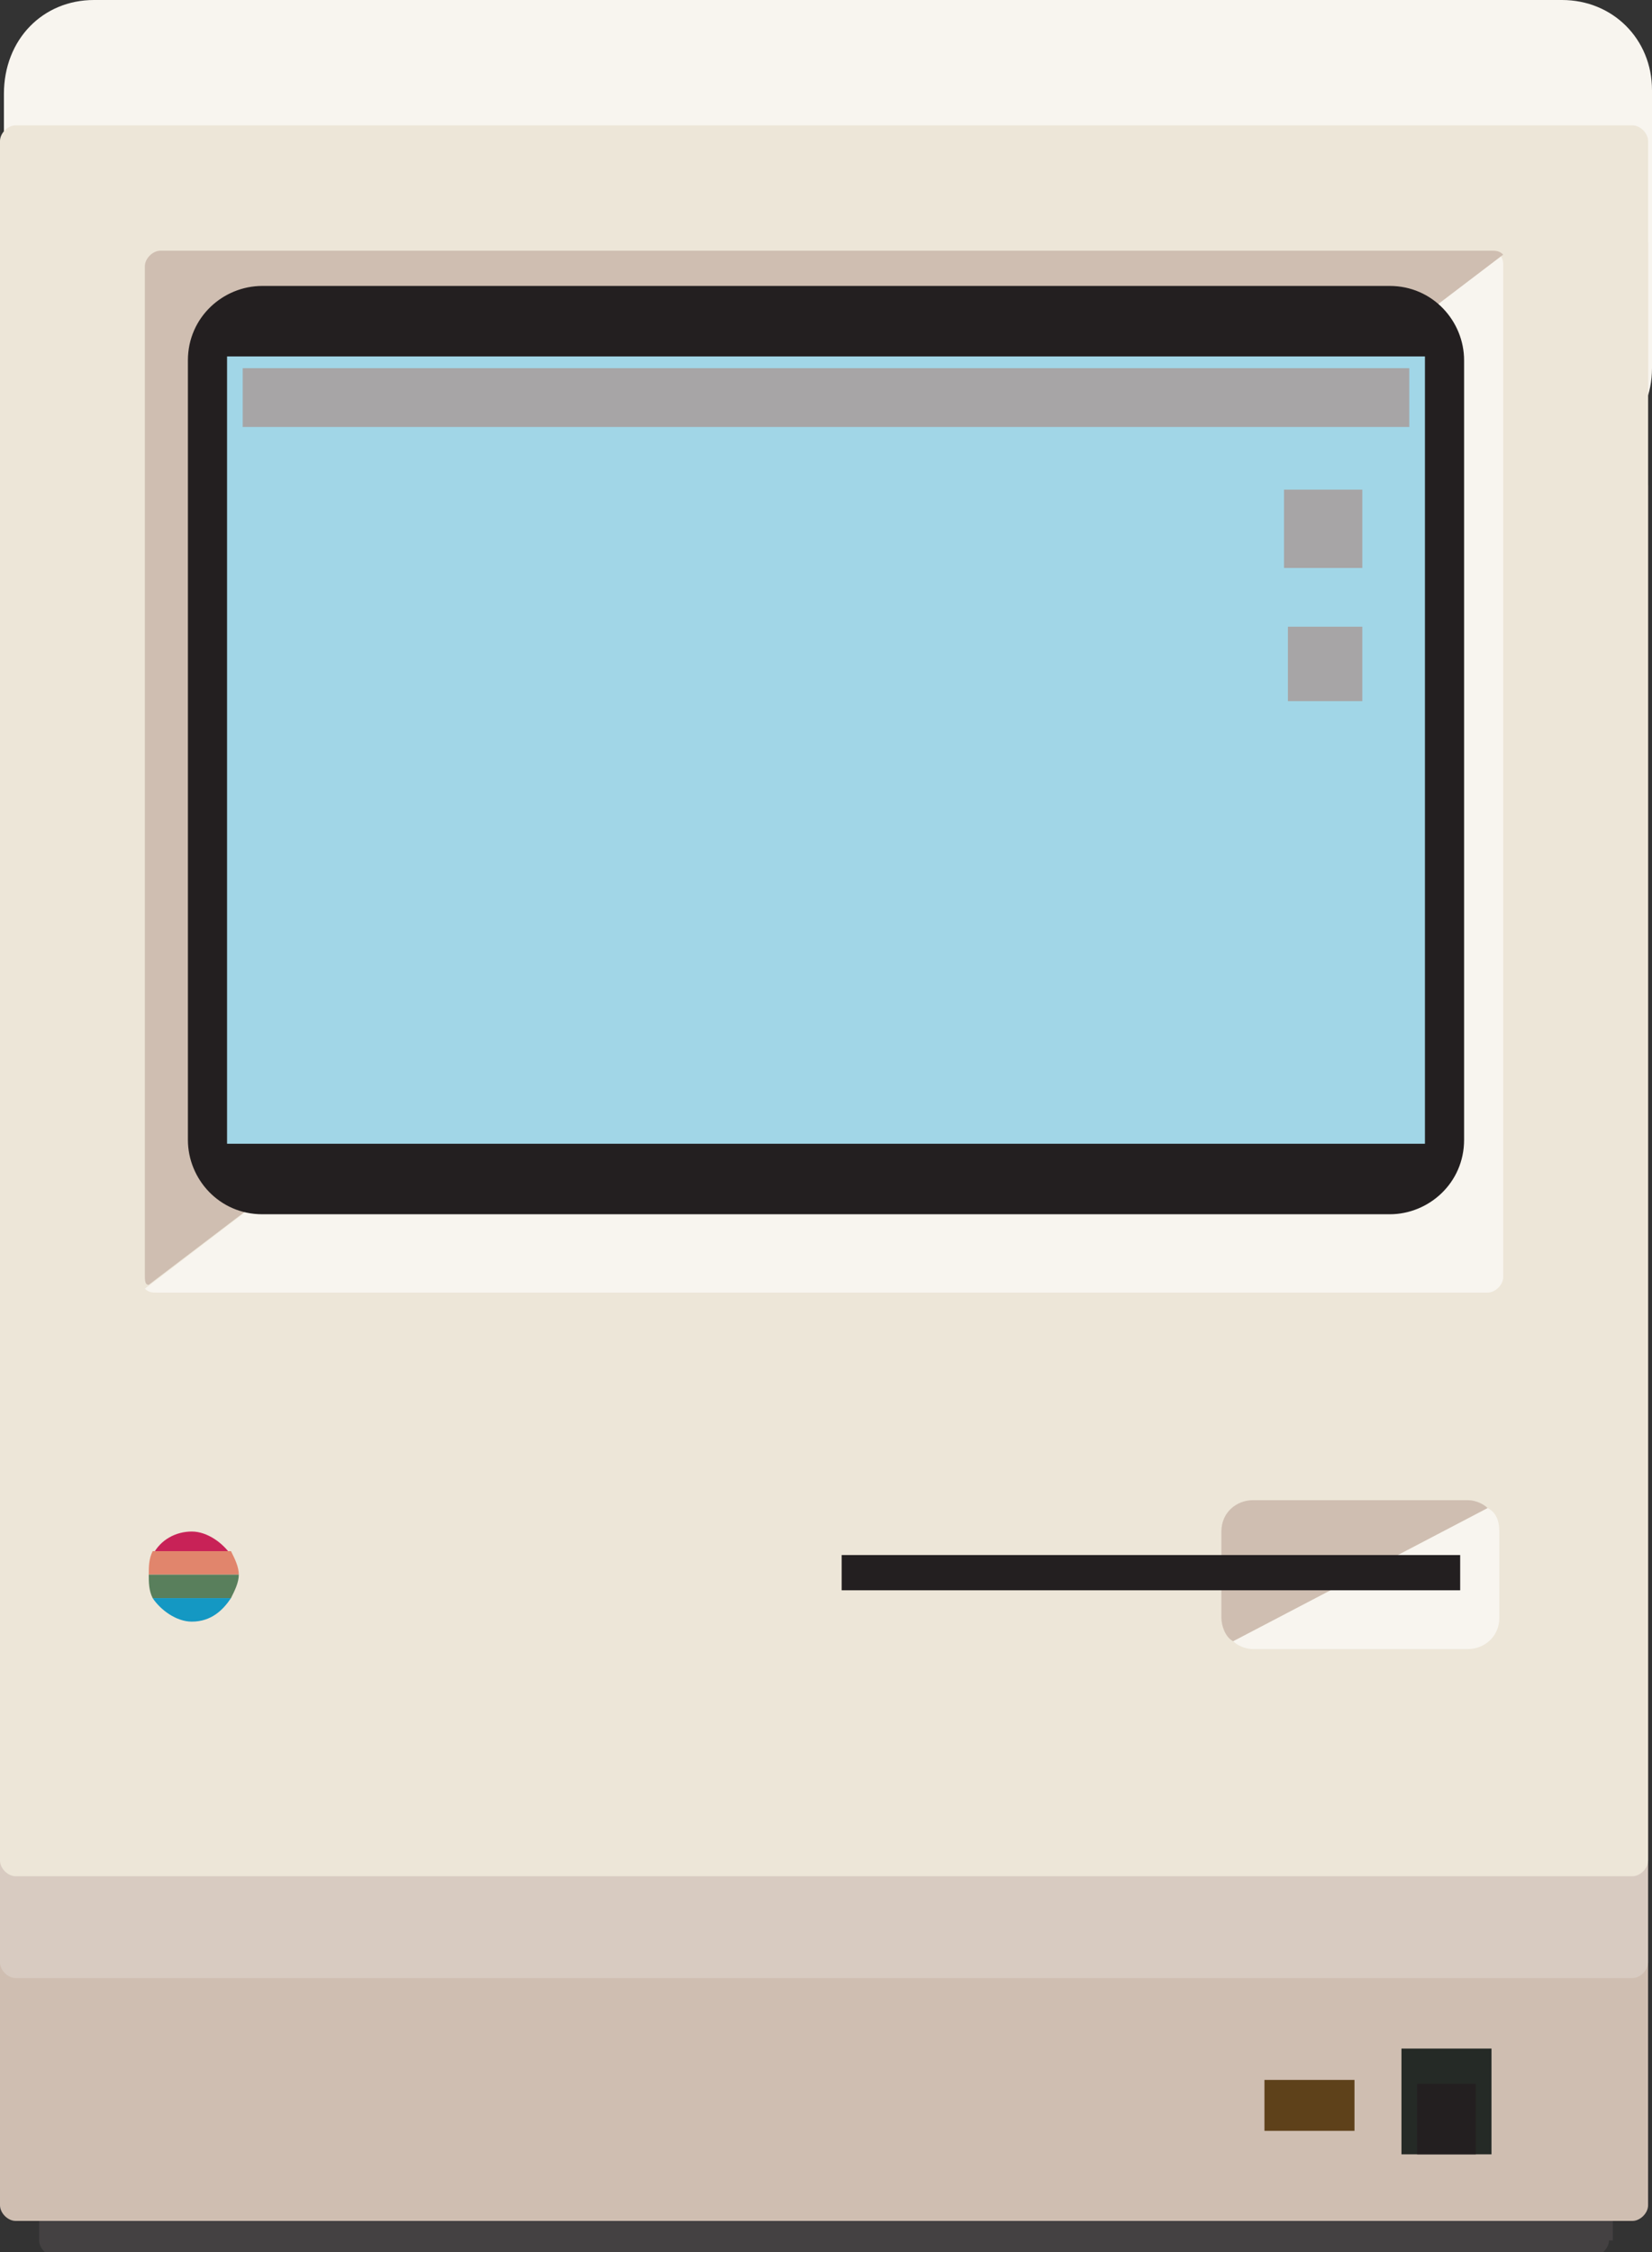 <?xml version="1.0" encoding="utf-8"?>
<!-- Generator: Adobe Illustrator 15.0.2, SVG Export Plug-In . SVG Version: 6.00 Build 0)  -->
<!DOCTYPE svg PUBLIC "-//W3C//DTD SVG 1.1//EN" "http://www.w3.org/Graphics/SVG/1.1/DTD/svg11.dtd">
<svg version="1.1" id="Layer_1" xmlns="http://www.w3.org/2000/svg" xmlns:xlink="http://www.w3.org/1999/xlink" x="0px" y="0px"
	 width="42.2px" height="57.5px" viewBox="0 0 42.2 57.5" enable-background="new 0 0 42.2 57.5" xml:space="preserve">
<rect x="0" y="0" width="42.2" height="57.5" fill="#333333" stroke="none"/>
<path fill="#F8F5EF" d="M42.2,9.4c0,1.3-1,2.3-2.3,2.3H2.4c-1.3,0-2.3-1-2.3-2.3v-7C0.1,1,1.1,0,2.4,0h37.5c1.3,0,2.3,1,2.3,2.3V9.4
	z"/>
<path fill="#444142" d="M41.1,57.2c0,0.2-0.2,0.4-0.4,0.4H1.4c-0.2,0-0.4-0.2-0.4-0.4V15.3C1,15.1,1.2,15,1.4,15h39.4
	c0.2,0,0.4,0.2,0.4,0.4V57.2z"/>
<path fill="#CFBEB1" d="M42.1,56.3c0,0.2-0.2,0.4-0.4,0.4H0.4c-0.2,0-0.4-0.2-0.4-0.4V12.4C0,12.2,0.2,12,0.4,12h41.3
	c0.2,0,0.4,0.2,0.4,0.4V56.3z"/>
<path fill="#D8CBC1" d="M42.1,50.1c0,0.2-0.2,0.4-0.4,0.4H0.4c-0.2,0-0.4-0.2-0.4-0.4V6.2C0,6,0.2,5.8,0.4,5.8h41.3
	c0.2,0,0.4,0.2,0.4,0.4V50.1z"/>
<path fill="#EDE6D8" d="M42.1,47.5c0,0.2-0.2,0.4-0.4,0.4H0.4c-0.2,0-0.4-0.2-0.4-0.4V3.6c0-0.2,0.2-0.4,0.4-0.4h41.3
	c0.2,0,0.4,0.2,0.4,0.4V47.5z"/>
<path fill="#F8F5EF" d="M38.4,6.8v25.8c0,0.2-0.2,0.4-0.4,0.4H4c-0.1,0-0.2,0-0.3-0.1L38.3,6.5C38.4,6.6,38.4,6.7,38.4,6.8"/>
<path fill="#CFBEB1" d="M3.7,32.5V6.8c0-0.2,0.2-0.4,0.4-0.4h34c0.1,0,0.2,0,0.3,0.1L3.8,32.8C3.7,32.8,3.7,32.7,3.7,32.5"/>
<path fill="#231F20" d="M37.4,29.1c0,1.1-0.9,1.9-1.9,1.9H6.7c-1.1,0-1.9-0.9-1.9-1.9V9.2c0-1.1,0.9-1.9,1.9-1.9h28.8
	c1.1,0,1.9,0.9,1.9,1.9V29.1z"/>
<path fill="#F8F5EF" d="M38,38.5l-6.5,3.4c0.1,0.1,0.3,0.2,0.5,0.2h5.5c0.4,0,0.8-0.3,0.8-0.8v-2.2C38.3,38.8,38.2,38.6,38,38.5"/>
<path fill="#CFBEB1" d="M37.5,38.3H32c-0.4,0-0.8,0.3-0.8,0.8v2.2c0,0.2,0.1,0.5,0.3,0.6l6.5-3.4C37.9,38.4,37.7,38.3,37.5,38.3"/>
<rect x="21.5" y="39.7" fill="#231F20" width="15.8" height="0.9"/>
<path fill="#C82257" d="M3.9,39.7h2c-0.2-0.3-0.6-0.6-1-0.6C4.5,39.1,4.1,39.3,3.9,39.7"/>
<path fill="#E1856C" d="M3.8,40.2h2.3c0-0.2-0.1-0.4-0.2-0.6h-2C3.8,39.8,3.8,40,3.8,40.2"/>
<path fill="#597F5C" d="M3.9,40.8h2c0.1-0.2,0.2-0.4,0.2-0.6H3.8C3.8,40.4,3.8,40.6,3.9,40.8"/>
<path fill="#1498C3" d="M5.9,40.8h-2c0.2,0.3,0.6,0.6,1,0.6C5.4,41.4,5.7,41.1,5.9,40.8"/>
<rect x="32.3" y="53.1" fill="#5E411A" width="2.3" height="1.3"/>
<rect x="35.8" y="52.3" fill="#252A26" width="2.3" height="2.7"/>
<rect x="36.2" y="53.2" fill="#231F20" width="1.5" height="1.8"/>
<rect x="5.8" y="9.1" fill="#A1D6E7" width="30.6" height="20.1"/>
<rect x="6.2" y="9.4" fill="#A7A5A6" width="29.8" height="1.5"/>
<rect x="32.8" y="12.5" fill="#A7A5A6" width="2" height="2"/>
<rect x="32.9" y="16" fill="#A7A5A6" width="1.9" height="1.9"/>
</svg>
